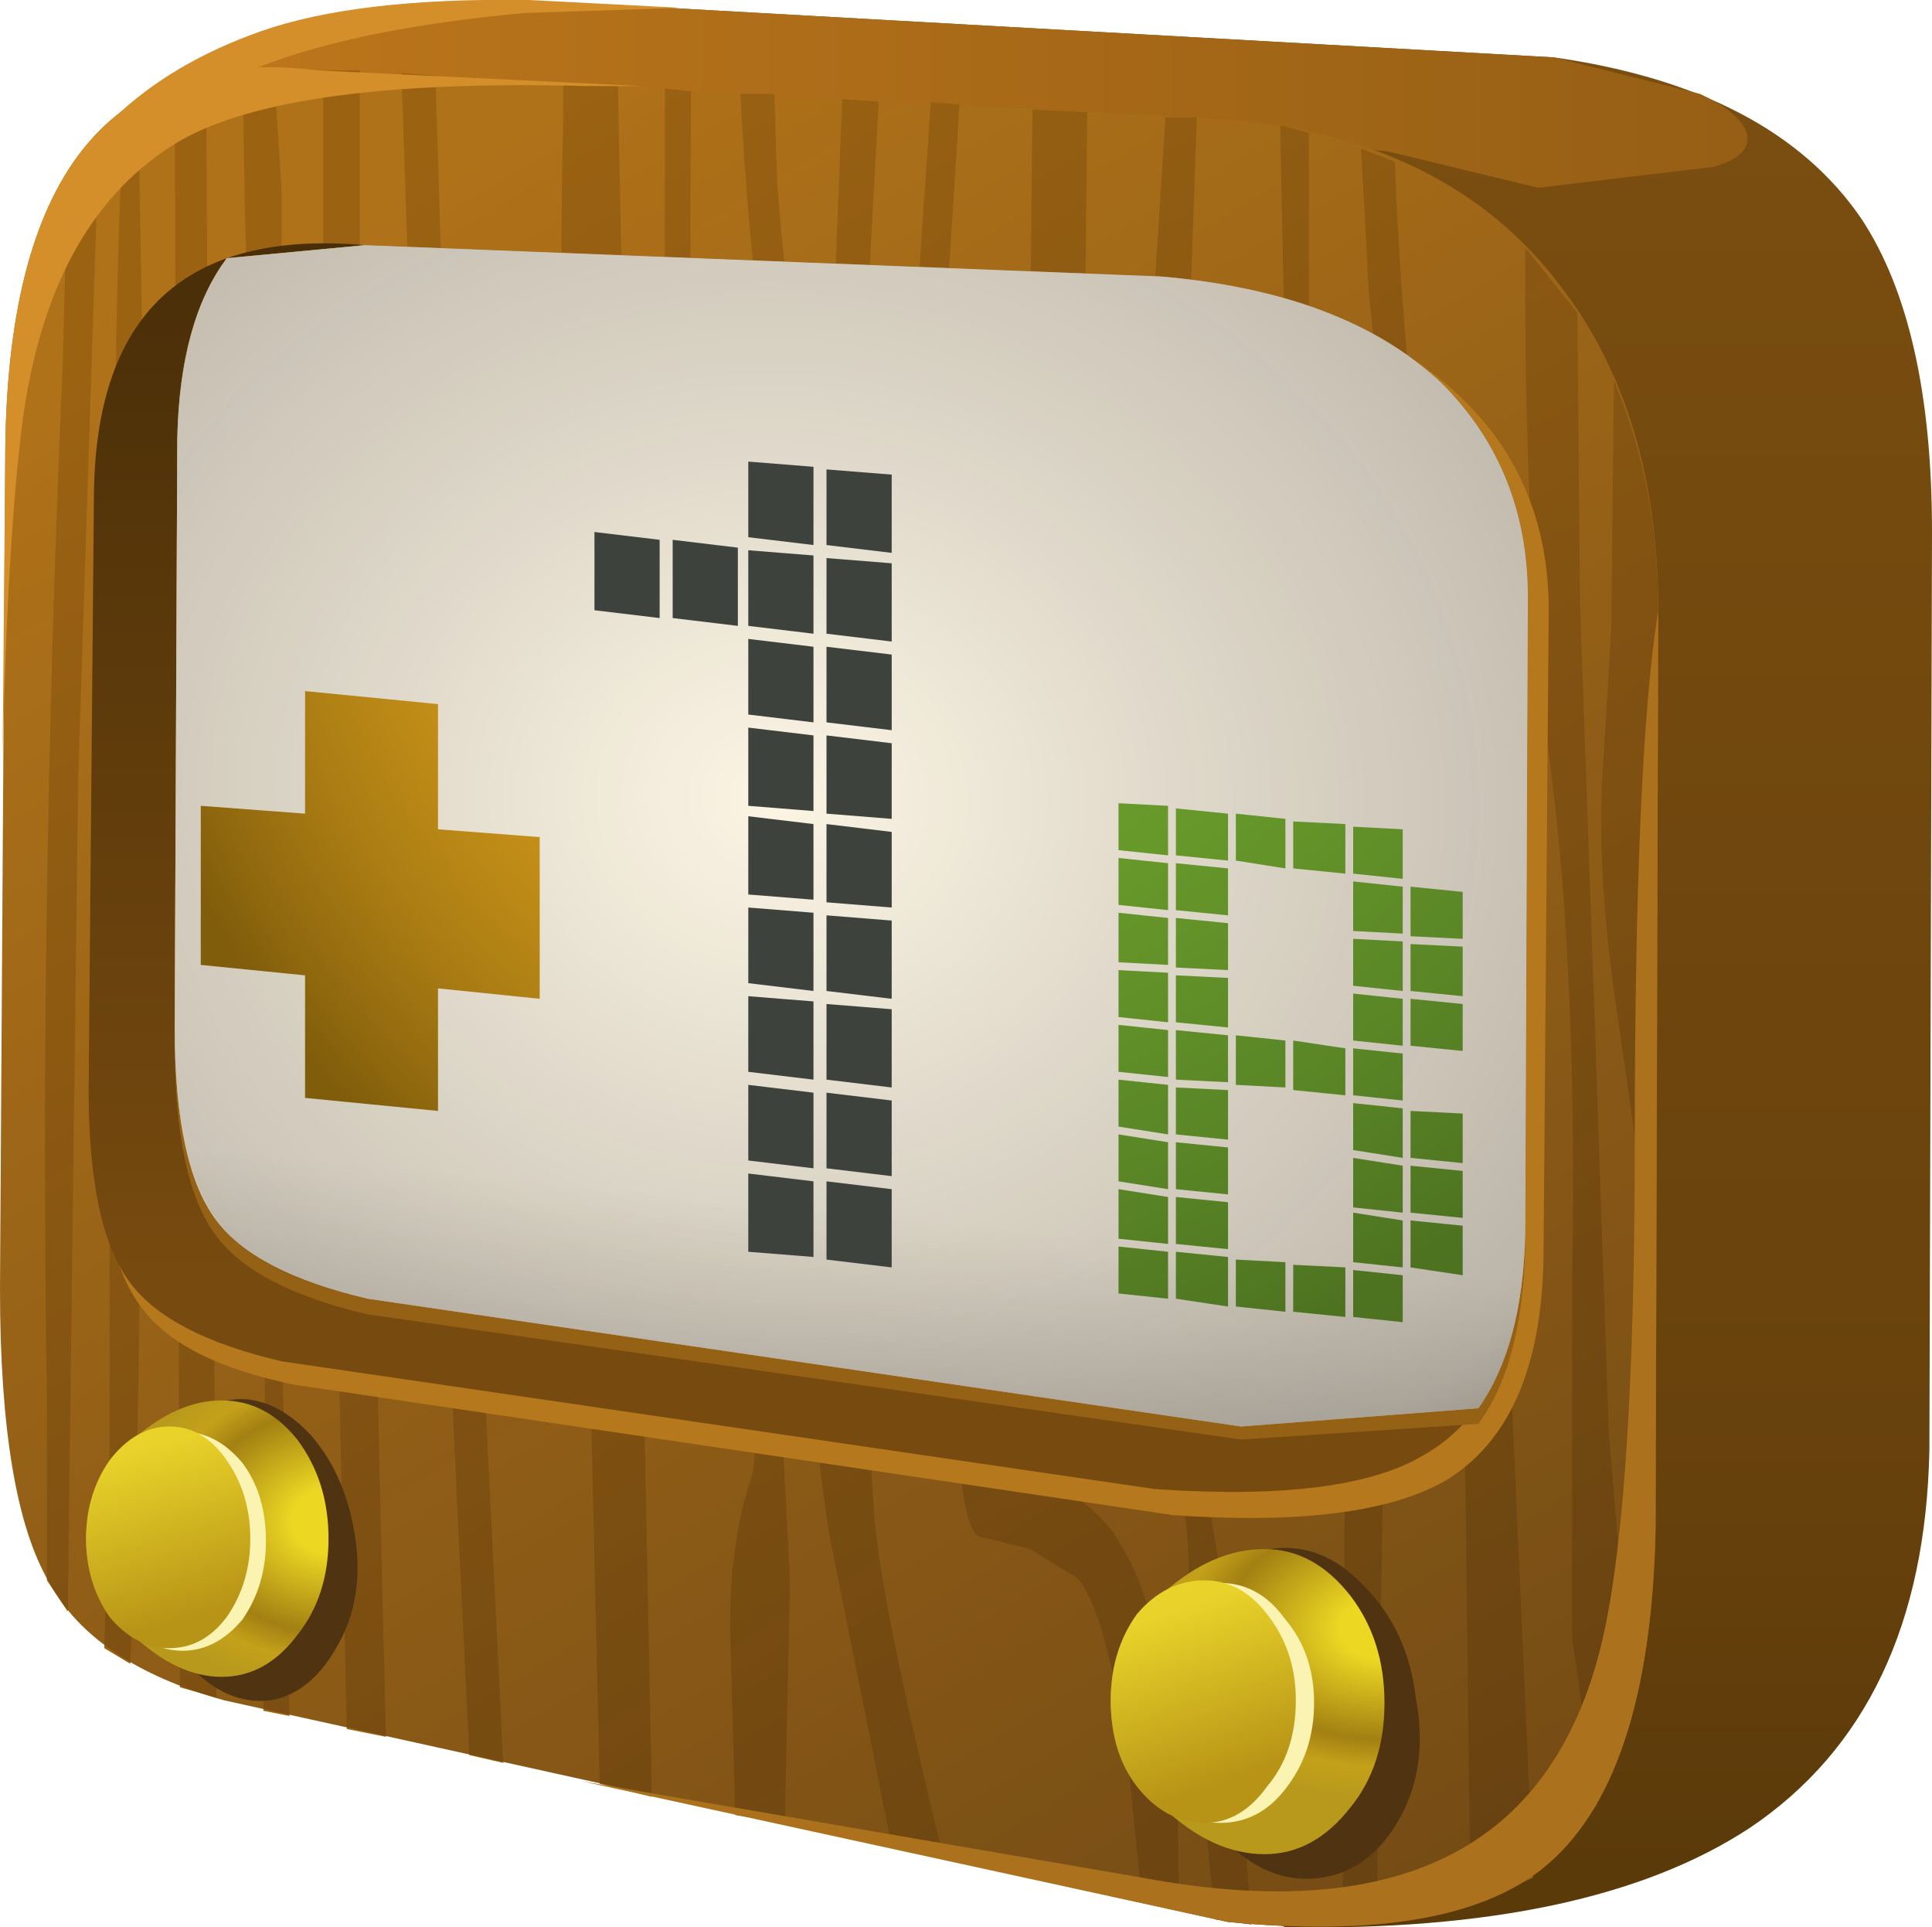 <?xml version="1.0" encoding="UTF-8" standalone="no"?>
<svg xmlns:xlink="http://www.w3.org/1999/xlink" height="36.95px" width="37.05px" xmlns="http://www.w3.org/2000/svg">
  <g transform="matrix(1.0, 0.0, 0.0, 1.0, 0.0, 0.0)">
    <use height="36.95" transform="matrix(1.0, 0.0, 0.0, 1.0, 0.0, 0.0)" width="37.05" xlink:href="#shape0"/>
  </g>
  <defs>
    <g id="shape0" transform="matrix(1.0, 0.0, 0.0, 1.0, 0.0, 0.0)">
      <path d="M37.05 10.2 L37.0 27.8 Q36.9 32.8 33.55 35.05 30.5 37.05 24.65 36.95 L9.55 31.1 Q7.05 30.4 6.2 28.85 5.25 27.25 5.25 23.2 L1.05 5.85 Q0.5 2.65 4.05 1.2 6.65 0.2 11.9 0.1 L29.8 1.1 Q34.0 1.7 35.7 4.2 37.05 6.25 37.05 10.2" fill="url(#gradient0)" fill-rule="evenodd" stroke="none"/>
      <path d="M7.65 0.35 L11.9 0.1 29.8 1.1 32.6 1.8 Q33.35 2.15 33.5 2.55 33.6 3.0 32.85 3.2 L29.5 3.6 26.6 2.9 14.3 1.8 8.25 1.5 3.75 1.35 Q5.25 0.6 7.65 0.35" fill="url(#gradient1)" fill-rule="evenodd" stroke="none"/>
      <path d="M31.8 11.7 L31.75 29.3 Q31.65 34.2 29.55 35.85 27.75 37.25 23.55 36.85 L4.3 32.6 Q1.8 31.9 0.95 30.35 0.0 28.75 0.0 24.7 L0.1 8.85 Q0.1 0.6 6.1 1.35 L23.7 2.3 Q27.8 2.7 29.9 5.45 31.8 7.9 31.8 11.7" fill="#b07219" fill-rule="evenodd" stroke="none"/>
      <path d="M21.7 15.85 Q21.7 11.55 21.95 8.5 L22.35 2.25 22.95 2.25 22.8 6.65 22.6 15.45 22.55 20.3 Q22.5 23.1 22.6 24.45 L22.95 27.4 23.55 31.05 24.0 36.9 23.3 36.8 Q22.8 31.85 22.8 30.3 22.8 28.35 22.15 26.8 21.45 25.25 21.45 24.3 L21.6 22.65 21.7 15.85" fill="#9b6212" fill-rule="evenodd" stroke="none"/>
      <path d="M14.2 1.8 L14.85 1.8 14.9 3.45 Q15.15 6.85 15.85 9.65 L16.15 1.9 16.85 1.95 16.3 12.1 16.05 13.6 Q15.7 12.6 15.3 10.65 14.45 6.7 14.2 1.8" fill="#9b6212" fill-rule="evenodd" stroke="none"/>
      <path d="M10.9 12.15 Q10.7 6.35 10.8 2.35 L10.8 1.6 11.85 1.65 12.5 34.45 11.5 34.2 11.25 23.35 10.9 12.15" fill="#9b6212" fill-rule="evenodd" stroke="none"/>
      <path d="M1.2 7.05 L1.3 3.35 1.9 2.55 1.5 14.9 1.3 30.9 0.9 30.3 0.9 26.9 Q0.75 17.35 1.2 7.05" fill="#9b6212" fill-rule="evenodd" stroke="none"/>
      <path d="M6.2 3.85 L6.2 1.35 6.9 1.35 6.9 4.2 Q6.9 12.9 7.4 33.3 L6.65 33.15 6.55 28.6 Q6.2 10.8 6.2 3.85" fill="#9b6212" fill-rule="evenodd" stroke="none"/>
      <path d="M26.7 10.05 L26.25 5.6 26.1 2.85 26.75 3.1 Q26.9 7.65 27.9 14.35 L28.85 23.65 29.4 36.0 28.2 36.55 28.1 28.2 Q28.05 21.9 27.6 18.15 L26.7 10.05" fill="#9b6212" fill-rule="evenodd" stroke="none"/>
      <path d="M2.3 3.85 L2.4 2.15 2.65 1.95 2.75 7.95 Q2.75 25.8 2.55 30.65 L2.5 31.9 2.0 31.6 2.1 28.05 Q2.1 9.45 2.3 3.85" fill="#9b6212" fill-rule="evenodd" stroke="none"/>
      <path d="M4.65 1.35 L5.25 1.3 5.4 3.65 5.4 14.0 5.4 25.2 5.55 32.9 5.05 32.8 5.1 22.8 4.95 13.05 4.7 4.2 4.65 1.35" fill="#9b6212" fill-rule="evenodd" stroke="none"/>
      <path d="M30.95 19.0 Q30.6 16.4 30.75 14.55 L30.9 12.05 30.95 7.3 Q31.8 9.3 31.8 11.7 L31.75 24.55 30.95 19.0" fill="#9b6212" fill-rule="evenodd" stroke="none"/>
      <path d="M8.0 10.5 L7.7 1.4 8.35 1.45 8.85 17.55 9.65 33.8 9.0 33.65 8.7 27.45 8.0 10.5" fill="#9b6212" fill-rule="evenodd" stroke="none"/>
      <path d="M3.35 1.6 L3.95 1.4 4.15 32.55 3.45 32.35 3.35 1.6" fill="#9b6212" fill-rule="evenodd" stroke="none"/>
      <path d="M29.75 14.85 Q29.25 10.7 29.25 5.55 L29.25 4.75 30.25 6.0 30.3 11.55 30.6 20.1 30.85 27.45 31.3 32.85 30.6 34.65 30.15 31.4 30.15 24.45 Q30.25 18.8 29.75 14.85" fill="#9b6212" fill-rule="evenodd" stroke="none"/>
      <path d="M12.75 1.7 L13.25 1.75 Q13.2 9.85 13.45 11.7 L14.2 16.5 14.7 21.45 14.95 26.5 15.15 30.3 15.05 34.95 14.1 34.8 14.0 31.2 Q14.0 29.55 14.4 28.35 14.65 27.75 14.0 23.15 13.2 17.4 12.9 13.6 12.75 10.45 12.75 4.6 L12.75 1.7" fill="#9b6212" fill-rule="evenodd" stroke="none"/>
      <path d="M24.55 2.4 L25.1 2.55 25.1 7.05 Q25.1 9.55 25.85 14.4 26.6 19.2 26.6 22.4 L26.4 36.9 25.75 36.9 25.8 25.95 25.7 21.5 25.2 17.35 24.7 9.75 24.55 2.4" fill="#9b6212" fill-rule="evenodd" stroke="none"/>
      <path d="M17.45 7.8 L17.85 1.95 18.4 2.0 Q17.75 12.75 16.85 19.8 16.45 23.15 16.5 25.0 L16.75 28.8 Q16.8 30.35 18.1 35.65 L17.1 35.4 15.9 29.4 Q15.45 26.45 15.5 24.1 15.55 21.35 16.3 17.35 17.15 12.75 17.45 7.8" fill="#9b6212" fill-rule="evenodd" stroke="none"/>
      <path d="M18.35 19.2 L19.3 15.3 Q19.75 13.4 19.75 6.85 L19.8 2.1 20.85 2.15 20.75 11.7 20.75 15.25 20.55 18.1 19.9 21.2 19.5 24.45 19.4 26.75 Q19.4 28.0 19.85 28.2 21.1 28.9 21.45 29.55 22.6 31.35 22.6 35.9 L22.6 36.6 21.9 36.45 21.6 33.45 Q21.15 30.75 20.65 30.25 L19.75 29.7 18.75 29.45 Q18.35 29.1 18.35 26.35 L18.1 22.95 Q18.0 22.0 18.35 19.2" fill="#9b6212" fill-rule="evenodd" stroke="none"/>
      <path d="M31.8 11.7 L31.75 29.3 Q31.65 34.2 29.55 35.85 27.75 37.25 23.55 36.85 L4.3 32.6 Q1.8 31.9 0.95 30.35 0.0 28.75 0.0 24.7 L0.1 8.85 Q0.1 0.6 6.1 1.35 L23.7 2.3 Q27.8 2.7 29.9 5.45 31.8 7.9 31.8 11.7" fill="url(#gradient2)" fill-rule="evenodd" stroke="none"/>
      <path d="M31.75 29.3 Q31.65 34.2 29.55 35.85 27.75 37.25 23.55 36.85 L11.15 34.15 21.9 36.0 Q29.4 37.4 30.75 31.35 31.35 28.65 31.35 21.9 31.35 14.5 31.8 11.7 L31.75 29.3" fill="#ac711c" fill-rule="evenodd" stroke="none"/>
      <path d="M12.3 1.65 L11.25 1.65 Q5.55 1.5 3.45 2.7 1.0 4.15 0.45 7.95 0.15 10.15 0.05 14.5 L0.1 8.85 Q0.1 0.6 6.1 1.35 L12.3 1.65" fill="#d48f2a" fill-rule="evenodd" stroke="none"/>
      <path d="M4.8 1.35 L2.9 2.2 2.3 2.9 1.35 3.2 2.2 2.25 Q3.3 1.2 5.0 0.6 6.85 -0.05 10.15 0.0 L13.05 0.15 10.05 0.25 Q6.75 0.55 4.8 1.35" fill="#d48f2a" fill-rule="evenodd" stroke="none"/>
      <path d="M29.7 11.7 L29.6 24.1 Q29.55 27.3 27.7 28.4 26.1 29.3 22.5 29.05 L5.65 26.55 Q3.45 26.1 2.7 25.05 1.9 24.0 1.9 21.3 L1.95 9.85 Q1.95 4.45 7.2 4.9 L22.55 5.55 Q26.15 5.8 28.05 7.65 29.7 9.25 29.7 11.7" fill="#b5781d" fill-rule="evenodd" stroke="none"/>
      <path d="M29.3 11.45 L29.25 23.65 Q29.15 26.85 27.3 27.9 25.8 28.8 22.15 28.55 L5.4 26.1 Q3.25 25.6 2.5 24.6 1.7 23.55 1.7 20.9 L1.8 9.6 Q1.8 4.25 7.0 4.7 L22.25 5.3 Q25.8 5.6 27.65 7.35 29.3 9.0 29.3 11.45" fill="url(#gradient3)" fill-rule="evenodd" stroke="none"/>
      <path d="M3.4 8.7 Q3.45 6.4 4.35 5.25 L7.0 4.95 22.25 5.6 Q25.8 5.9 27.65 7.65 29.3 9.3 29.3 11.7 L29.25 23.9 Q29.2 26.15 28.35 27.3 L23.8 27.6 7.05 25.2 Q4.9 24.7 4.15 23.7 3.35 22.65 3.35 20.0 L3.4 8.7" fill="#956115" fill-rule="evenodd" stroke="none"/>
      <path d="M3.4 8.4 Q3.45 6.15 4.35 4.95 L7.0 4.7 22.25 5.3 Q25.8 5.6 27.65 7.35 29.3 9.0 29.3 11.45 L29.25 23.65 Q29.2 25.8 28.35 27.0 L23.8 27.35 7.05 24.9 Q4.9 24.4 4.15 23.4 3.35 22.35 3.35 19.7 L3.4 8.4" fill="#b07219" fill-rule="evenodd" stroke="none"/>
      <path d="M3.4 8.4 Q3.45 6.15 4.35 4.95 L7.0 4.7 22.25 5.3 Q25.8 5.6 27.65 7.35 29.3 9.0 29.3 11.45 L29.25 23.65 Q29.2 25.8 28.35 27.0 L23.8 27.35 7.05 24.9 Q4.9 24.4 4.15 23.4 3.35 22.35 3.35 19.7 L3.4 8.4" fill="#fcf5e4" fill-rule="evenodd" stroke="none"/>
      <path d="M3.4 8.4 Q3.45 6.15 4.35 4.95 L7.0 4.7 22.25 5.3 Q25.8 5.6 27.65 7.35 29.3 9.0 29.3 11.45 L29.25 23.65 Q29.2 25.8 28.35 27.0 L23.8 27.35 7.05 24.9 Q4.9 24.4 4.15 23.4 3.35 22.35 3.35 19.7 L3.4 8.4" fill="url(#gradient4)" fill-rule="evenodd" stroke="none"/>
      <path d="M3.35 19.8 L29.25 19.8 29.25 23.65 Q29.2 25.8 28.35 27.0 L23.8 27.35 7.05 24.9 Q4.95 24.45 4.2 23.45 3.4 22.4 3.35 19.8" fill="url(#gradient5)" fill-rule="evenodd" stroke="none"/>
      <path d="M6.8 29.4 Q7.0 30.6 6.5 31.5 6.0 32.45 5.2 32.6 4.35 32.7 3.65 31.95 2.9 31.2 2.75 30.0 2.6 28.85 3.05 27.9 3.5 27.0 4.35 26.85 5.15 26.7 5.9 27.45 6.6 28.2 6.8 29.4" fill="#503411" fill-rule="evenodd" stroke="none"/>
      <path d="M2.55 27.6 Q3.4 26.85 4.25 26.85 5.1 26.85 5.7 27.6 6.3 28.4 6.3 29.5 6.3 30.6 5.7 31.35 5.1 32.15 4.25 32.15 3.4 32.15 2.55 31.35 1.65 30.55 1.65 29.5 1.65 28.45 2.55 27.6" fill="url(#gradient6)" fill-rule="evenodd" stroke="none"/>
      <path d="M2.4 28.05 Q2.85 27.45 3.5 27.45 4.15 27.45 4.65 28.05 5.1 28.65 5.1 29.55 5.1 30.4 4.65 31.05 4.15 31.65 3.5 31.65 2.85 31.65 2.4 31.05 1.95 30.4 1.95 29.55 1.95 28.65 2.4 28.05" fill="#faf3b1" fill-rule="evenodd" stroke="none"/>
      <path d="M2.1 28.0 Q2.6 27.35 3.25 27.35 3.9 27.35 4.35 28.0 4.8 28.65 4.8 29.5 4.8 30.35 4.35 31.0 3.9 31.6 3.25 31.6 2.6 31.6 2.1 31.0 1.65 30.35 1.65 29.5 1.65 28.65 2.1 28.0" fill="url(#gradient7)" fill-rule="evenodd" stroke="none"/>
      <path d="M27.15 32.55 Q27.4 33.85 26.85 34.85 26.3 35.85 25.35 36.0 24.4 36.15 23.55 35.35 22.75 34.5 22.5 33.2 22.35 31.9 22.85 30.9 23.4 29.85 24.35 29.7 25.35 29.55 26.15 30.4 27.0 31.25 27.15 32.55" fill="#503411" fill-rule="evenodd" stroke="none"/>
      <path d="M26.55 32.65 Q26.55 33.85 25.9 34.65 25.2 35.55 24.25 35.55 23.25 35.55 22.3 34.65 21.3 33.75 21.3 32.6 21.3 31.45 22.3 30.55 23.25 29.7 24.25 29.7 25.2 29.7 25.9 30.6 26.55 31.45 26.55 32.65" fill="url(#gradient8)" fill-rule="evenodd" stroke="none"/>
      <path d="M25.2 32.65 Q25.2 33.6 24.65 34.3 24.15 34.95 23.4 34.95 22.65 34.95 22.15 34.3 21.6 33.6 21.6 32.65 21.6 31.7 22.15 31.05 22.65 30.35 23.4 30.35 24.15 30.35 24.65 31.05 25.2 31.7 25.2 32.65" fill="#faf3b1" fill-rule="evenodd" stroke="none"/>
      <path d="M24.85 32.6 Q24.85 33.6 24.3 34.25 23.8 34.95 23.1 34.95 22.35 34.95 21.8 34.25 21.3 33.6 21.3 32.6 21.3 31.65 21.8 30.95 22.35 30.3 23.1 30.3 23.8 30.3 24.3 30.95 24.85 31.65 24.85 32.6" fill="url(#gradient9)" fill-rule="evenodd" stroke="none"/>
      <path d="M21.45 17.5 L22.4 17.6 22.4 18.5 21.45 18.45 21.45 17.5 M21.45 18.6 L22.4 18.65 22.4 19.6 21.45 19.5 21.45 18.6 M21.45 16.45 L22.4 16.55 22.4 17.45 21.45 17.35 21.45 16.45 M21.45 15.4 L22.4 15.45 22.4 16.4 21.45 16.3 21.45 15.4 M24.65 16.65 L23.7 16.5 23.7 15.6 24.65 15.7 24.65 16.65 M24.8 15.75 L25.8 15.8 25.8 16.75 24.8 16.65 24.8 15.75 M23.55 16.65 L23.55 17.55 22.55 17.45 22.55 16.55 23.55 16.65 M22.55 15.5 L23.55 15.6 23.55 16.5 22.55 16.4 22.55 15.5 M22.55 18.7 L23.55 18.75 23.55 19.7 22.55 19.6 22.55 18.7 M22.55 17.6 L23.55 17.7 23.55 18.6 22.55 18.55 22.55 17.6 M26.9 17.0 L26.9 17.9 25.95 17.85 25.95 16.9 26.9 17.0 M25.95 15.85 L26.9 15.9 26.9 16.85 25.95 16.75 25.95 15.85 M27.05 18.1 L28.05 18.15 28.05 19.1 27.05 19.0 27.05 18.1 M26.9 19.15 L26.9 20.05 25.95 19.95 25.95 19.05 26.9 19.15 M25.95 18.0 L26.9 18.05 26.9 19.0 25.95 18.9 25.95 18.0 M28.05 19.25 L28.05 20.15 27.05 20.05 27.05 19.15 28.05 19.25 M27.05 17.0 L28.05 17.1 28.05 18.0 27.05 17.95 27.05 17.0 M26.9 21.25 L26.9 22.2 25.95 22.05 25.95 21.15 26.9 21.25 M25.95 20.1 L26.9 20.2 26.9 21.1 25.95 21.0 25.95 20.1 M25.8 21.0 L24.8 20.9 24.8 19.95 25.8 20.1 25.8 21.0 M27.05 22.35 L28.05 22.45 28.05 23.35 27.05 23.25 27.05 22.35 M25.95 23.25 L26.9 23.4 26.9 24.3 25.95 24.2 25.95 23.25 M25.95 22.2 L26.9 22.35 26.9 23.25 25.95 23.15 25.95 22.2 M28.05 23.5 L28.05 24.45 27.05 24.3 27.05 23.4 28.05 23.5 M28.05 21.35 L28.05 22.3 27.05 22.2 27.05 21.3 28.05 21.35 M25.95 24.35 L26.9 24.45 26.9 25.35 25.95 25.25 25.95 24.35 M25.8 25.25 L24.8 25.15 24.8 24.25 25.8 24.3 25.8 25.25 M24.65 20.85 L23.7 20.8 23.7 19.85 24.65 19.95 24.65 20.85 M23.55 20.75 L22.55 20.7 22.55 19.75 23.55 19.85 23.55 20.75 M22.4 20.65 L21.45 20.55 21.45 19.65 22.4 19.75 22.4 20.65 M22.55 20.85 L23.55 20.9 23.55 21.85 22.55 21.75 22.55 20.85 M22.4 21.75 L21.45 21.6 21.45 20.7 22.4 20.8 22.4 21.75 M23.55 24.1 L23.55 25.05 22.55 24.9 22.55 24.0 23.55 24.1 M22.55 22.95 L23.55 23.05 23.55 23.95 22.55 23.85 22.55 22.95 M22.55 22.8 L22.55 21.9 23.55 22.0 23.55 22.9 22.55 22.8 M22.4 23.85 L21.45 23.75 21.45 22.8 22.4 22.95 22.4 23.85 M24.65 24.2 L24.65 25.15 23.7 25.05 23.7 24.15 24.65 24.2 M22.4 22.8 L21.45 22.65 21.45 21.75 22.4 21.9 22.4 22.8 M21.45 23.9 L22.4 24.0 22.4 24.9 21.45 24.8 21.45 23.9" fill="url(#gradient10)" fill-rule="evenodd" stroke="none"/>
      <path d="M17.1 9.1 L17.1 10.6 15.85 10.45 15.85 9.0 17.1 9.1 M14.35 8.85 L15.6 8.95 15.6 10.45 14.35 10.3 14.35 8.85 M17.1 12.3 L15.85 12.15 15.85 10.7 17.1 10.8 17.1 12.3 M15.6 12.15 L14.35 12.0 14.35 10.55 15.6 10.65 15.6 12.15 M17.1 12.55 L17.1 14.0 15.85 13.85 15.85 12.4 17.1 12.55 M17.1 14.25 L17.1 15.7 15.85 15.6 15.85 14.1 17.1 14.25 M15.6 13.85 L14.35 13.7 14.35 12.25 15.6 12.4 15.6 13.85 M12.9 10.35 L14.15 10.5 14.15 12.0 12.9 11.85 12.9 10.35 M11.4 11.7 L11.4 10.2 12.65 10.35 12.65 11.85 11.4 11.7 M14.35 17.4 L15.6 17.5 15.6 19.0 14.35 18.85 14.35 17.4 M14.35 15.65 L15.6 15.8 15.6 17.25 14.35 17.15 14.35 15.65 M15.85 15.8 L17.1 15.95 17.1 17.4 15.85 17.3 15.85 15.8 M15.85 17.55 L17.1 17.65 17.1 19.15 15.85 19.0 15.85 17.55 M17.1 19.35 L17.1 20.85 15.85 20.7 15.85 19.25 17.1 19.35 M15.6 19.2 L15.6 20.7 14.35 20.55 14.35 19.1 15.6 19.2 M14.35 13.95 L15.6 14.1 15.6 15.55 14.35 15.45 14.35 13.95 M15.85 22.65 L17.1 22.8 17.1 24.3 15.85 24.15 15.85 22.65 M15.6 24.1 L14.35 24.0 14.35 22.5 15.6 22.65 15.6 24.1 M15.85 22.4 L15.85 20.95 17.1 21.1 17.1 22.55 15.85 22.4 M15.6 22.4 L14.35 22.25 14.35 20.8 15.6 20.95 15.6 22.4" fill="#3e423c" fill-rule="evenodd" stroke="none"/>
      <path d="M3.85 15.45 L5.85 15.6 5.85 13.25 8.4 13.5 8.4 15.9 10.35 16.05 10.35 19.15 8.4 18.95 8.4 21.3 5.85 21.05 5.85 18.7 3.85 18.5 3.85 15.45" fill="url(#gradient11)" fill-rule="evenodd" stroke="none"/>
    </g>
    <linearGradient gradientTransform="matrix(0.0, 0.021, 0.021, 0.0, 19.0, 18.55)" gradientUnits="userSpaceOnUse" id="gradient0" spreadMethod="pad" x1="-819.2" x2="819.2">
      <stop offset="0.0" stop-color="#7b4e10"/>
      <stop offset="0.796" stop-color="#67410c"/>
      <stop offset="1.0" stop-color="#5b3a0a"/>
    </linearGradient>
    <linearGradient gradientTransform="matrix(0.018, 0.0, 0.0, -0.018, 18.6, 1.85)" gradientUnits="userSpaceOnUse" id="gradient1" spreadMethod="pad" x1="-819.2" x2="819.2">
      <stop offset="0.0" stop-color="#bd761b"/>
      <stop offset="1.0" stop-color="#965f15"/>
    </linearGradient>
    <linearGradient gradientTransform="matrix(0.012, 0.02, 0.02, -0.012, 16.8, 20.25)" gradientUnits="userSpaceOnUse" id="gradient2" spreadMethod="pad" x1="-819.2" x2="819.2">
      <stop offset="0.0" stop-color="#110c0e" stop-opacity="0.0"/>
      <stop offset="1.0" stop-color="#110c0e" stop-opacity="0.369"/>
    </linearGradient>
    <linearGradient gradientTransform="matrix(0.0, -0.012, -0.012, 0.0, 15.5, 14.55)" gradientUnits="userSpaceOnUse" id="gradient3" spreadMethod="pad" x1="-819.2" x2="819.2">
      <stop offset="0.0" stop-color="#774a0f"/>
      <stop offset="1.0" stop-color="#492e08"/>
    </linearGradient>
    <radialGradient cx="0" cy="0" gradientTransform="matrix(0.024, 0.002, 0.002, -0.021, 14.85, 15.3)" gradientUnits="userSpaceOnUse" id="gradient4" r="819.2" spreadMethod="pad">
      <stop offset="0.0" stop-color="#110c0e" stop-opacity="0.0"/>
      <stop offset="0.914" stop-color="#110c0e" stop-opacity="0.278"/>
      <stop offset="1.0" stop-color="#110c0e" stop-opacity="0.349"/>
    </radialGradient>
    <linearGradient gradientTransform="matrix(4.0E-4, -0.004, -0.004, -4.0E-4, 15.75, 26.5)" gradientUnits="userSpaceOnUse" id="gradient5" spreadMethod="pad" x1="-819.2" x2="819.2">
      <stop offset="0.0" stop-color="#000000" stop-opacity="0.239"/>
      <stop offset="1.0" stop-color="#000000" stop-opacity="0.0"/>
    </linearGradient>
    <radialGradient cx="0" cy="0" gradientTransform="matrix(-0.005, 2.0E-4, 1.0E-4, 0.004, 6.4, 29.15)" gradientUnits="userSpaceOnUse" id="gradient6" r="819.2" spreadMethod="pad">
      <stop offset="0.196" stop-color="#ecd723"/>
      <stop offset="0.655" stop-color="#a38012"/>
      <stop offset="0.816" stop-color="#c4a119"/>
      <stop offset="1.0" stop-color="#b8991c"/>
    </radialGradient>
    <linearGradient gradientTransform="matrix(6.0E-4, 0.002, 0.002, -6.0E-4, 3.2, 29.4)" gradientUnits="userSpaceOnUse" id="gradient7" spreadMethod="pad" x1="-819.2" x2="819.2">
      <stop offset="0.0" stop-color="#e9d32a"/>
      <stop offset="1.0" stop-color="#b79316"/>
    </linearGradient>
    <radialGradient cx="0" cy="0" gradientTransform="matrix(-0.006, 2.0E-4, 1.0E-4, 0.004, 26.65, 31.2)" gradientUnits="userSpaceOnUse" id="gradient8" r="819.2" spreadMethod="pad">
      <stop offset="0.196" stop-color="#ecd723"/>
      <stop offset="0.655" stop-color="#a38012"/>
      <stop offset="0.816" stop-color="#c4a119"/>
      <stop offset="1.0" stop-color="#b8991c"/>
    </radialGradient>
    <linearGradient gradientTransform="matrix(7.0E-4, 0.002, 0.002, -7.0E-4, 23.05, 32.5)" gradientUnits="userSpaceOnUse" id="gradient9" spreadMethod="pad" x1="-819.2" x2="819.2">
      <stop offset="0.0" stop-color="#e9d32a"/>
      <stop offset="1.0" stop-color="#b79316"/>
    </linearGradient>
    <radialGradient cx="0" cy="0" gradientTransform="matrix(0.014, 0.022, 0.022, -0.014, 15.75, 6.3)" gradientUnits="userSpaceOnUse" id="gradient10" r="819.2" spreadMethod="pad">
      <stop offset="0.0" stop-color="#6ea42e"/>
      <stop offset="0.314" stop-color="#6ca12d"/>
      <stop offset="0.569" stop-color="#66972a"/>
      <stop offset="0.804" stop-color="#5a8626"/>
      <stop offset="1.0" stop-color="#4d7220"/>
    </radialGradient>
    <radialGradient cx="0" cy="0" gradientTransform="matrix(6.0E-4, 0.02, 0.017, 9.0E-4, 15.5, 9.3)" gradientUnits="userSpaceOnUse" id="gradient11" r="819.2" spreadMethod="pad">
      <stop offset="0.0" stop-color="#dda11c"/>
      <stop offset="0.235" stop-color="#da9f1b"/>
      <stop offset="0.427" stop-color="#d1981a"/>
      <stop offset="0.604" stop-color="#c18d17"/>
      <stop offset="0.769" stop-color="#ab7d13"/>
      <stop offset="0.925" stop-color="#90680e"/>
      <stop offset="1.0" stop-color="#805d0b"/>
    </radialGradient>
  </defs>
</svg>

